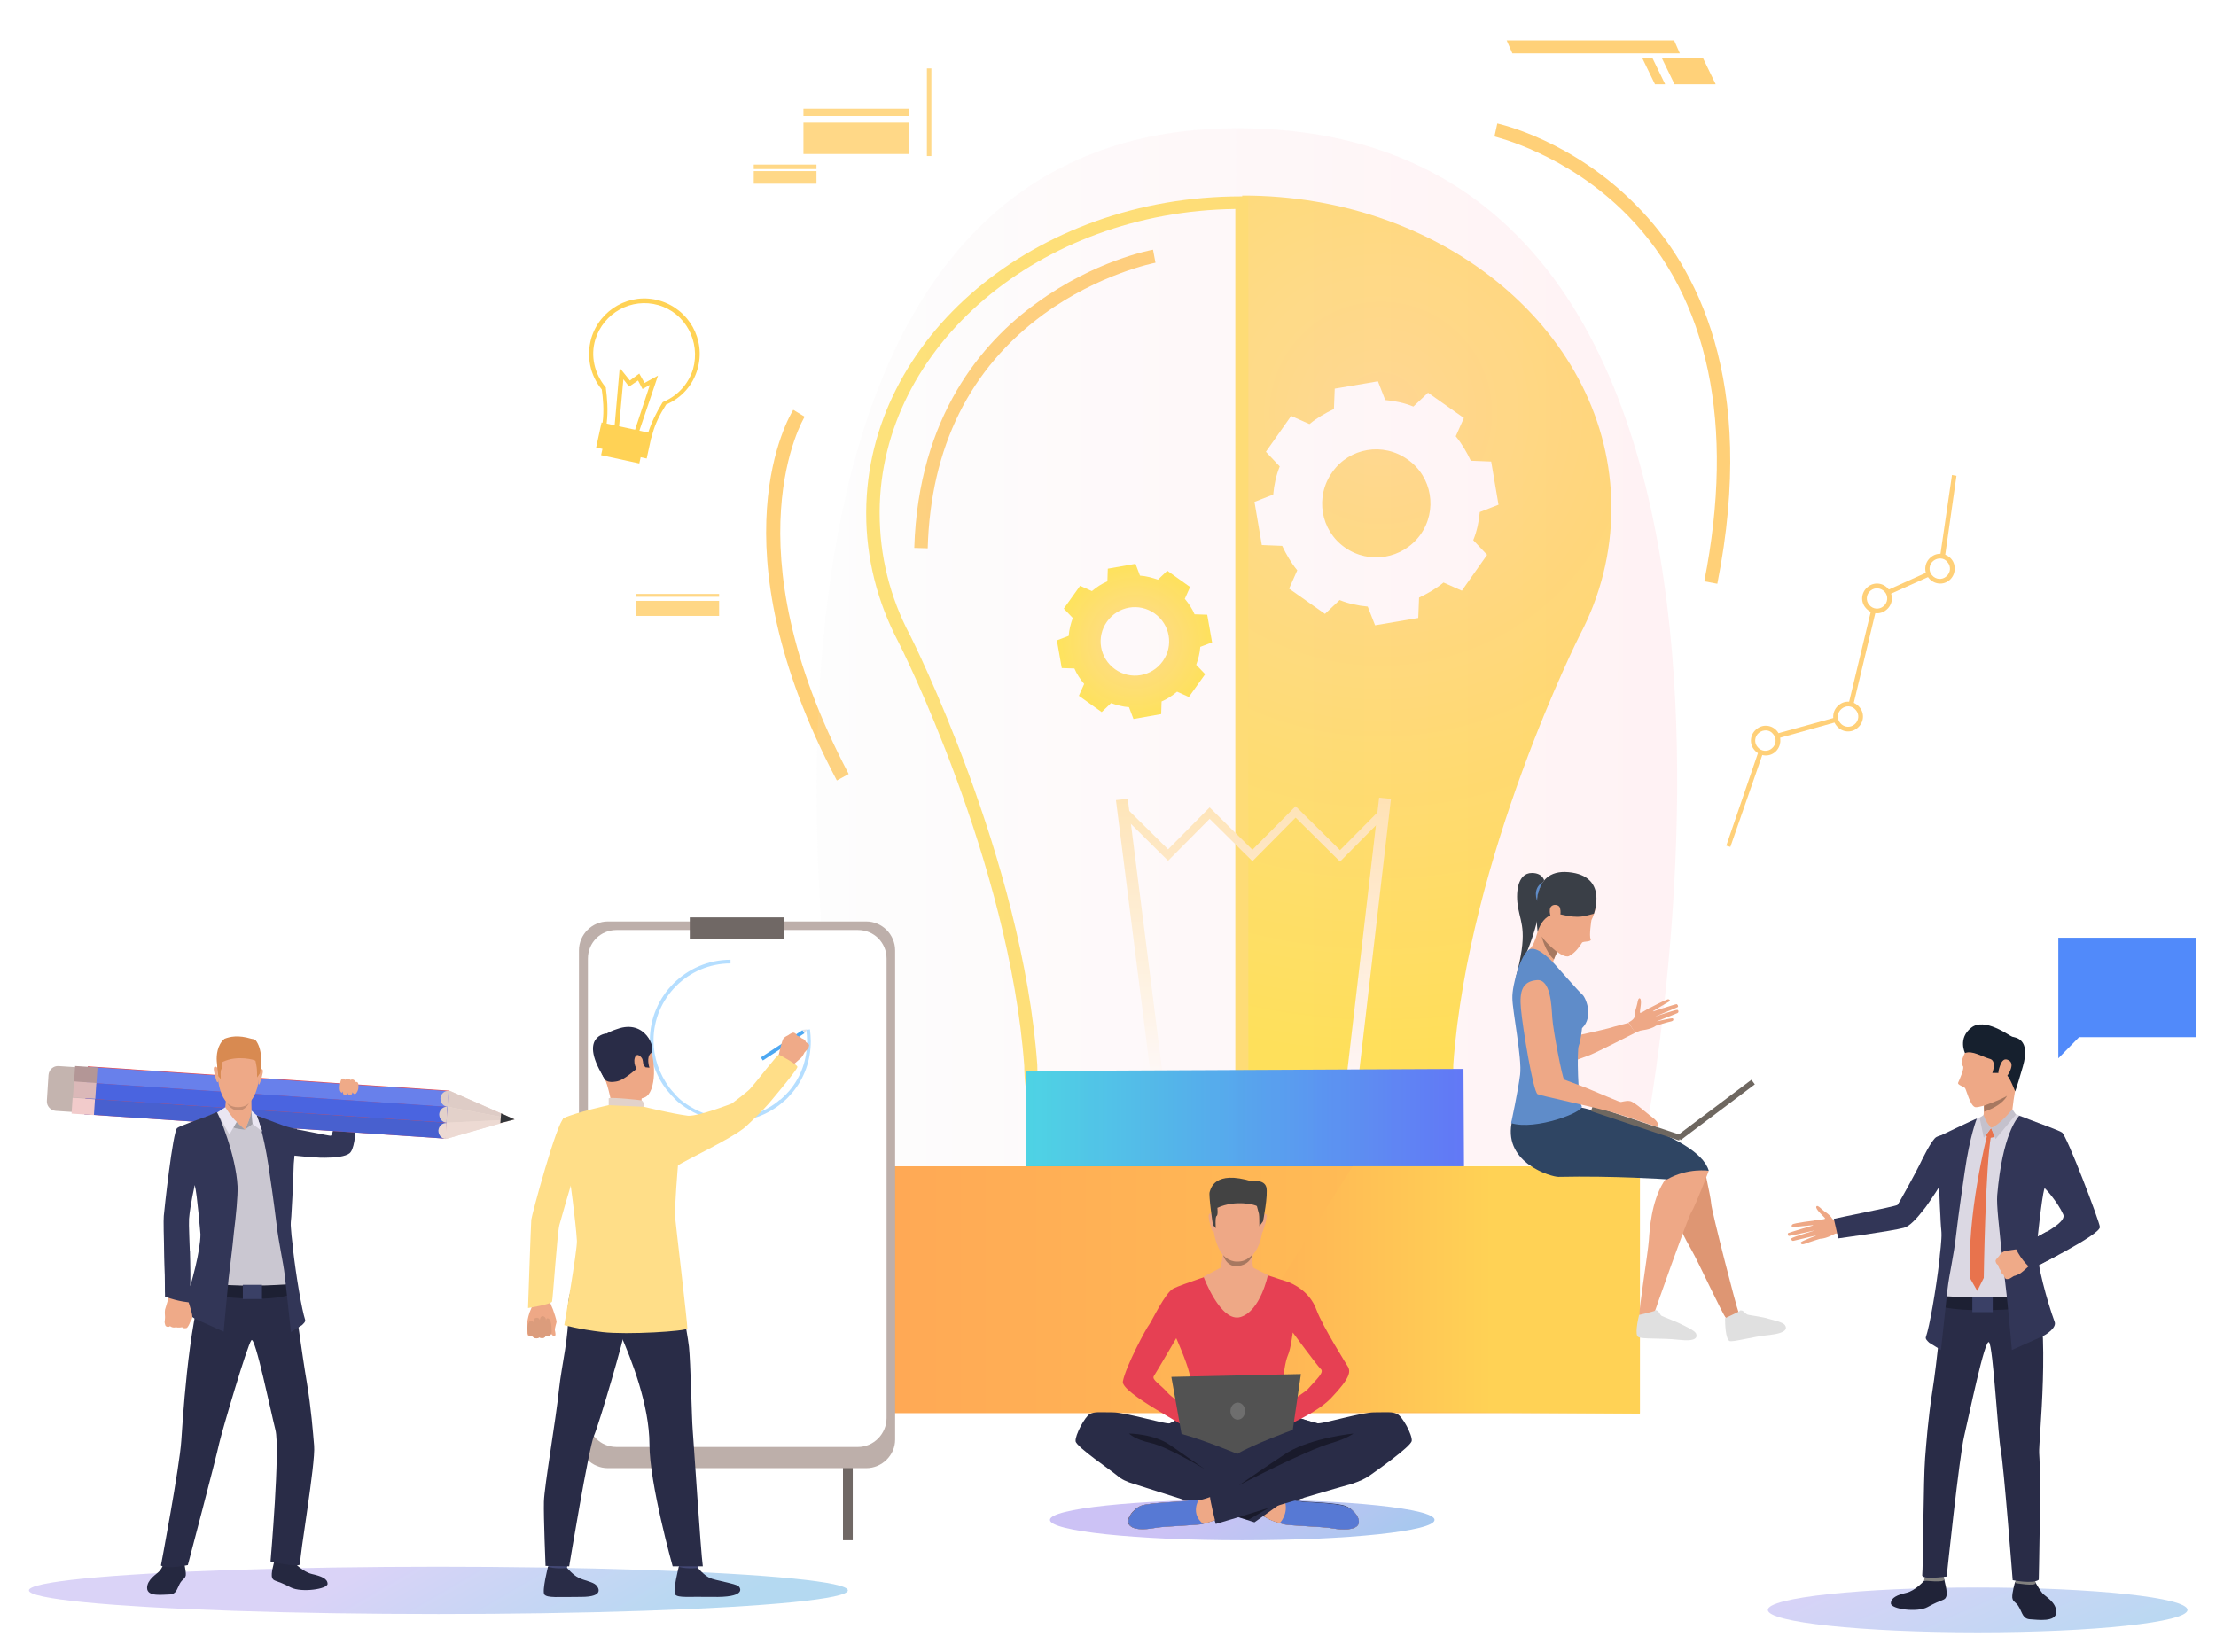<?xml version="1.0" encoding="utf-8"?>
<!-- Generator: Adobe Illustrator 19.0.0, SVG Export Plug-In . SVG Version: 6.00 Build 0)  -->
<svg version="1.1" id="Слой_1" xmlns="http://www.w3.org/2000/svg" xmlns:xlink="http://www.w3.org/1999/xlink" x="0px" y="0px"
	 viewBox="0 0 543.9 405.6" style="enable-background:new 0 0 543.9 405.6;" xml:space="preserve">
<style type="text/css">
	.st0{filter:url(#Adobe_OpacityMaskFilter);}
	.st1{filter:url(#Adobe_OpacityMaskFilter_1_);}
	.st2{mask:url(#SVGID_1_);fill:url(#SVGID_2_);}
	.st3{fill:url(#SVGID_3_);}
	.st4{filter:url(#Adobe_OpacityMaskFilter_2_);}
	.st5{filter:url(#Adobe_OpacityMaskFilter_3_);}
	.st6{mask:url(#SVGID_4_);fill:url(#SVGID_5_);}
	.st7{opacity:0.72;fill:url(#SVGID_6_);}
	.st8{fill:url(#SVGID_7_);}
	.st9{fill:#FFE272;}
	.st10{fill:#FFD179;}
	.st11{fill:#FFD887;}
	.st12{fill:#FFD989;}
	.st13{fill:#FFD785;}
	.st14{fill:#FFD078;}
	.st15{fill:#FFFFFF;}
	.st16{fill:url(#SVGID_8_);}
	.st17{filter:url(#Adobe_OpacityMaskFilter_4_);}
	.st18{filter:url(#Adobe_OpacityMaskFilter_5_);}
	.st19{mask:url(#SVGID_9_);fill:url(#SVGID_10_);}
	.st20{fill:url(#SVGID_11_);}
	.st21{filter:url(#Adobe_OpacityMaskFilter_6_);}
	.st22{filter:url(#Adobe_OpacityMaskFilter_7_);}
	.st23{mask:url(#SVGID_12_);fill:url(#SVGID_13_);}
	.st24{fill:url(#SVGID_14_);}
	.st25{filter:url(#Adobe_OpacityMaskFilter_8_);}
	.st26{filter:url(#Adobe_OpacityMaskFilter_9_);}
	.st27{mask:url(#SVGID_15_);fill:url(#SVGID_16_);}
	.st28{fill:url(#SVGID_17_);}
	.st29{fill:url(#SVGID_18_);}
	.st30{fill:#FFD255;}
	.st31{filter:url(#Adobe_OpacityMaskFilter_10_);}
	.st32{filter:url(#Adobe_OpacityMaskFilter_11_);}
	.st33{mask:url(#SVGID_19_);fill:url(#SVGID_20_);}
	.st34{opacity:0.72;fill:url(#SVGID_21_);}
	.st35{fill:#323657;}
	.st36{fill:#252840;}
	.st37{fill:#292C47;}
	.st38{fill:#C4B4AF;}
	.st39{fill:#EB4747;}
	.st40{fill:#6880EB;}
	.st41{fill:#4A64E0;}
	.st42{fill:#4860CF;}
	.st43{fill:#EDDAD3;}
	.st44{fill:#DECCC6;}
	.st45{fill:#E3D1CA;}
	.st46{fill:#B39696;}
	.st47{fill:#DBB8B8;}
	.st48{fill:#F2CBCB;}
	.st49{fill:#323438;}
	.st50{fill:#EFAA88;}
	.st51{fill:#CAC7D1;}
	.st52{fill:#1D2033;}
	.st53{fill:#EEA987;}
	.st54{fill:#D88A51;}
	.st55{fill:#C78D71;}
	.st56{fill:#A09EA6;}
	.st57{fill:#EAE6F2;}
	.st58{fill:#3A4066;}
	.st59{fill:#202338;}
	.st60{fill:#81807E;}
	.st61{fill:#DBD8E3;}
	.st62{fill:#E8734D;}
	.st63{fill:#C4C1CC;}
	.st64{fill:#EEA886;}
	.st65{fill:#16202E;}
	.st66{fill:#A77860;}
	.st67{opacity:8.000000e-002;fill:url(#SVGID_22_);}
	.st68{fill:url(#SVGID_23_);}
	.st69{fill:url(#SVGID_24_);}
	.st70{fill:#706865;}
	.st71{fill:#BDAFAA;}
	.st72{fill:#B5DEFF;}
	.st73{fill:#DB9C7C;}
	.st74{fill:#FFDE88;}
	.st75{fill:#4DA8F2;}
	.st76{fill:#424773;}
	.st77{fill:#E2D2CA;}
	.st78{fill:#DFE1E8;}
	.st79{fill:#3A3F47;}
	.st80{fill:#DE9673;}
	.st81{fill:#E0E0E0;}
	.st82{fill:#2F4563;}
	.st83{fill:#5F8CC9;}
	.st84{fill:#6E6760;}
	.st85{fill:#518AFA;}
	.st86{fill:#5779D4;}
	.st87{fill:#E55353;}
	.st88{fill:#E64053;}
	.st89{fill:#434343;}
	.st90{fill:#191A2B;}
	.st91{fill:#525252;}
	.st92{fill:#6E6E6E;}
</style>
<g>
	<g>
		<defs>
			<filter id="Adobe_OpacityMaskFilter" filterUnits="userSpaceOnUse" x="257.7" y="368.1" width="94.4" height="10">
				<feFlood  style="flood-color:white;flood-opacity:1" result="back"/>
				<feBlend  in="SourceGraphic" in2="back" mode="normal"/>
			</filter>
		</defs>
		<mask maskUnits="userSpaceOnUse" x="257.7" y="368.1" width="94.4" height="10" id="SVGID_1_">
			<g class="st0">
				<defs>
					<filter id="Adobe_OpacityMaskFilter_1_" filterUnits="userSpaceOnUse" x="257.7" y="368.1" width="94.4" height="10">
						<feFlood  style="flood-color:white;flood-opacity:1" result="back"/>
						<feBlend  in="SourceGraphic" in2="back" mode="normal"/>
					</filter>
				</defs>
				<mask maskUnits="userSpaceOnUse" x="257.7" y="368.1" width="94.4" height="10" id="SVGID_1_">
					<g class="st1">
					</g>
				</mask>
				<linearGradient id="SVGID_2_" gradientUnits="userSpaceOnUse" x1="328.044" y1="406.811" x2="287.571" y2="347.868">
					<stop  offset="0" style="stop-color:#000000"/>
					<stop  offset="0.694" style="stop-color:#FFFFFF"/>
				</linearGradient>
				<ellipse class="st2" cx="304.9" cy="373.1" rx="47.2" ry="5"/>
			</g>
		</mask>
		<linearGradient id="SVGID_3_" gradientUnits="userSpaceOnUse" x1="328.044" y1="406.811" x2="287.571" y2="347.868">
			<stop  offset="0" style="stop-color:#97CBEC"/>
			<stop  offset="0.694" style="stop-color:#CCC2F5"/>
		</linearGradient>
		<ellipse class="st3" cx="304.9" cy="373.1" rx="47.2" ry="5"/>
		<defs>
			<filter id="Adobe_OpacityMaskFilter_2_" filterUnits="userSpaceOnUse" x="433.8" y="389.8" width="103" height="10.9">
				<feFlood  style="flood-color:white;flood-opacity:1" result="back"/>
				<feBlend  in="SourceGraphic" in2="back" mode="normal"/>
			</filter>
		</defs>
		<mask maskUnits="userSpaceOnUse" x="433.8" y="389.8" width="103" height="10.9" id="SVGID_4_">
			<g class="st4">
				<defs>
					<filter id="Adobe_OpacityMaskFilter_3_" filterUnits="userSpaceOnUse" x="433.8" y="389.8" width="103" height="10.9">
						<feFlood  style="flood-color:white;flood-opacity:1" result="back"/>
						<feBlend  in="SourceGraphic" in2="back" mode="normal"/>
					</filter>
				</defs>
				<mask maskUnits="userSpaceOnUse" x="433.8" y="389.8" width="103" height="10.9" id="SVGID_4_">
					<g class="st5">
					</g>
				</mask>
				<linearGradient id="SVGID_5_" gradientUnits="userSpaceOnUse" x1="497.08" y1="422.045" x2="466.115" y2="351.151">
					<stop  offset="0" style="stop-color:#000000"/>
					<stop  offset="0.694" style="stop-color:#FFFFFF"/>
				</linearGradient>
				<ellipse class="st6" cx="485.4" cy="395.2" rx="51.5" ry="5.5"/>
			</g>
		</mask>
		<linearGradient id="SVGID_6_" gradientUnits="userSpaceOnUse" x1="497.08" y1="422.045" x2="466.115" y2="351.151">
			<stop  offset="0" style="stop-color:#97CBEC"/>
			<stop  offset="0.694" style="stop-color:#CCC2F5"/>
		</linearGradient>
		<ellipse class="st7" cx="485.4" cy="395.2" rx="51.5" ry="5.5"/>
		<radialGradient id="SVGID_7_" cx="338.921" cy="101.359" r="158.521" gradientUnits="userSpaceOnUse">
			<stop  offset="7.772020e-003" style="stop-color:#FFDD91"/>
			<stop  offset="0.995" style="stop-color:#FFE655"/>
		</radialGradient>
		<path class="st8" d="M395.5,124.4v0.3c0,11-2.7,21.6-7.7,31.1c0,0-27.4,54.2-31.1,105.5c0.1,24-22.7,43.5-50.9,43.6h-0.9V48
			C354.8,47.9,395.3,82.1,395.5,124.4z"/>
		<g>
			<path class="st9" d="M306.5,306.6H304c-29.1-0.1-52.6-20.3-52.6-44.9c-3.6-50-30.6-103.6-30.9-104.1c-5.2-9.9-7.9-20.6-7.9-31.6
				v-0.3c0.2-42.8,41.5-77.5,92-77.5c0.1,0,0.1,0,0.2,0l1.6,0V306.6z M215.9,125.6v0.3c0,10.5,2.5,20.7,7.5,30.1
				c0.3,0.6,27.6,54.8,31.2,105.5l0,0.1v0.1c-0.1,22.7,21.6,41.3,48.6,41.7V51.3C255.2,51.9,216.1,85,215.9,125.6z"/>
		</g>
		<polygon class="st10" points="411,20.7 421.1,20.7 418,14.3 407.9,14.3 		"/>
		<polygon class="st10" points="406.2,20.7 408.7,20.7 405.6,14.3 403.1,14.3 		"/>
		<polygon class="st10" points="371.2,13.1 412.3,13.1 410.9,9.9 369.8,9.9 		"/>
		<rect x="197.2" y="26.7" class="st11" width="26" height="1.8"/>
		<rect x="197.2" y="30.1" class="st11" width="26" height="7.7"/>
		<rect x="185" y="40.4" class="st11" width="15.4" height="1.1"/>
		<rect x="185" y="42" class="st11" width="15.4" height="3.1"/>
		<rect x="227.5" y="16.8" class="st12" width="1.1" height="21.5"/>
		<rect x="156" y="147.5" class="st13" width="20.5" height="3.7"/>
		<rect x="156" y="145.8" class="st13" width="20.5" height="0.7"/>
		<g>
			<path class="st14" d="M421.5,143.3l-3.2-0.6c7.6-38.4,1.1-69.5-18.8-89.8c-15-15.3-32.5-19.3-32.7-19.4l0.7-3.2
				c0.8,0.2,18.6,4.2,34.3,20.3C416.3,65.3,431.4,93.4,421.5,143.3z"/>
		</g>
		<g>
			<path class="st14" d="M205.4,191.6c-30.7-58.1-11.5-89.7-10.7-91l2.8,1.7c-0.2,0.3-18.9,31.4,10.8,87.7L205.4,191.6z"/>
		</g>
		<path class="st15" d="M361.6,132.6c0.9-2.2,1.4-4.6,1.6-6.9l4.6-1.8l-0.9-5.3l-0.9-5.3l-5-0.2c-1-2.1-2.2-4.2-3.7-6l2-4.5
			l-4.4-3.1l-4.4-3.1l-3.6,3.4c-2.2-0.9-4.6-1.4-6.9-1.6l-1.8-4.6l-5.3,0.9l-5.3,0.9l-0.2,5c-2.1,1-4.2,2.2-6,3.7l-4.5-2l-3.1,4.4
			l-3.1,4.4l3.4,3.6c-0.9,2.2-1.4,4.6-1.6,6.9l-4.6,1.8l0.9,5.3l0.9,5.3l5,0.2c1,2.1,2.2,4.2,3.7,6l-2,4.5l4.4,3.1l4.4,3.1l3.6-3.4
			c2.2,0.9,4.6,1.4,6.9,1.6l1.8,4.6l5.3-0.9l5.3-0.9l0.2-5c2.1-1,4.2-2.2,6-3.7l4.5,2l3.1-4.4l3.1-4.4L361.6,132.6z M330.1,134.4
			c-6-4.2-7.4-12.5-3.1-18.5c4.2-6,12.5-7.4,18.5-3.1c6,4.2,7.4,12.5,3.1,18.5C344.3,137.2,336.1,138.6,330.1,134.4z"/>
		<radialGradient id="SVGID_8_" cx="278.588" cy="157.494" r="18.981" gradientUnits="userSpaceOnUse">
			<stop  offset="7.772020e-003" style="stop-color:#FFDD91"/>
			<stop  offset="0.995" style="stop-color:#FFE655"/>
		</radialGradient>
		<path class="st16" d="M293.6,163.2c0.5-1.4,0.9-2.9,1-4.4l2.9-1.1l-0.6-3.4l-0.6-3.4l-3.1-0.1c-0.6-1.4-1.4-2.6-2.4-3.8l1.3-2.9
			l-2.8-2l-2.8-2l-2.3,2.2c-1.4-0.5-2.9-0.9-4.4-1l-1.1-2.9l-3.4,0.6l-3.4,0.6l-0.1,3.1c-1.4,0.6-2.6,1.4-3.8,2.4l-2.9-1.3l-2,2.8
			l-2,2.8l2.2,2.3c-0.5,1.4-0.9,2.9-1,4.4l-2.9,1.1l0.6,3.4l0.6,3.4l3.1,0.1c0.6,1.4,1.4,2.6,2.4,3.8l-1.3,2.9l2.8,2l2.8,2l2.3-2.2
			c1.4,0.5,2.9,0.9,4.4,1l1.1,2.9l3.4-0.6l3.4-0.6l0.1-3.1c1.4-0.6,2.6-1.4,3.8-2.4l2.9,1.3l2-2.8l2-2.8L293.6,163.2z M273.7,164.3
			c-3.8-2.7-4.7-7.9-2-11.7c2.7-3.8,7.9-4.7,11.7-2c3.8,2.7,4.7,7.9,2,11.7C282.7,166.1,277.5,167,273.7,164.3z"/>
		<defs>
			<filter id="Adobe_OpacityMaskFilter_4_" filterUnits="userSpaceOnUse" x="273.9" y="196.1" width="15.5" height="99.9">
				<feFlood  style="flood-color:white;flood-opacity:1" result="back"/>
				<feBlend  in="SourceGraphic" in2="back" mode="normal"/>
			</filter>
		</defs>
		<mask maskUnits="userSpaceOnUse" x="273.9" y="196.1" width="15.5" height="99.9" id="SVGID_9_">
			<g class="st17">
				<defs>
					<filter id="Adobe_OpacityMaskFilter_5_" filterUnits="userSpaceOnUse" x="273.9" y="196.1" width="15.5" height="99.9">
						<feFlood  style="flood-color:white;flood-opacity:1" result="back"/>
						<feBlend  in="SourceGraphic" in2="back" mode="normal"/>
					</filter>
				</defs>
				<mask maskUnits="userSpaceOnUse" x="273.9" y="196.1" width="15.5" height="99.9" id="SVGID_9_">
					<g class="st18">
					</g>
				</mask>
				<linearGradient id="SVGID_10_" gradientUnits="userSpaceOnUse" x1="281.632" y1="156.229" x2="281.632" y2="266.463">
					<stop  offset="7.772020e-003" style="stop-color:#000000"/>
					<stop  offset="1" style="stop-color:#FFFFFF"/>
				</linearGradient>
				<polygon class="st19" points="289.4,295.6 286.5,296 273.9,196.4 276.8,196.1 				"/>
			</g>
		</mask>
		<linearGradient id="SVGID_11_" gradientUnits="userSpaceOnUse" x1="281.632" y1="156.229" x2="281.632" y2="266.463">
			<stop  offset="7.772020e-003" style="stop-color:#FFDD91"/>
			<stop  offset="1" style="stop-color:#FFFFFF"/>
		</linearGradient>
		<polygon class="st20" points="289.4,295.6 286.5,296 273.9,196.4 276.8,196.1 		"/>
		<defs>
			<filter id="Adobe_OpacityMaskFilter_6_" filterUnits="userSpaceOnUse" x="326.9" y="195.8" width="14.5" height="100">
				<feFlood  style="flood-color:white;flood-opacity:1" result="back"/>
				<feBlend  in="SourceGraphic" in2="back" mode="normal"/>
			</filter>
		</defs>
		<mask maskUnits="userSpaceOnUse" x="326.9" y="195.8" width="14.5" height="100" id="SVGID_12_">
			<g class="st21">
				<defs>
					<filter id="Adobe_OpacityMaskFilter_7_" filterUnits="userSpaceOnUse" x="326.9" y="195.8" width="14.5" height="100">
						<feFlood  style="flood-color:white;flood-opacity:1" result="back"/>
						<feBlend  in="SourceGraphic" in2="back" mode="normal"/>
					</filter>
				</defs>
				<mask maskUnits="userSpaceOnUse" x="326.9" y="195.8" width="14.5" height="100" id="SVGID_12_">
					<g class="st22">
					</g>
				</mask>
				<linearGradient id="SVGID_13_" gradientUnits="userSpaceOnUse" x1="334.129" y1="156.228" x2="334.129" y2="266.463">
					<stop  offset="7.772020e-003" style="stop-color:#000000"/>
					<stop  offset="1" style="stop-color:#FFFFFF"/>
				</linearGradient>
				<polygon class="st23" points="326.9,295.4 329.8,295.7 341.4,196.1 338.5,195.8 				"/>
			</g>
		</mask>
		<linearGradient id="SVGID_14_" gradientUnits="userSpaceOnUse" x1="334.129" y1="156.228" x2="334.129" y2="266.463">
			<stop  offset="7.772020e-003" style="stop-color:#FFDD91"/>
			<stop  offset="1" style="stop-color:#FFFFFF"/>
		</linearGradient>
		<polygon class="st24" points="326.9,295.4 329.8,295.7 341.4,196.1 338.5,195.8 		"/>
		<g>
			<defs>
				<filter id="Adobe_OpacityMaskFilter_8_" filterUnits="userSpaceOnUse" x="275.3" y="197.9" width="65" height="13.6">
					<feFlood  style="flood-color:white;flood-opacity:1" result="back"/>
					<feBlend  in="SourceGraphic" in2="back" mode="normal"/>
				</filter>
			</defs>
			<mask maskUnits="userSpaceOnUse" x="275.3" y="197.9" width="65" height="13.6" id="SVGID_15_">
				<g class="st25">
					<defs>
						<filter id="Adobe_OpacityMaskFilter_9_" filterUnits="userSpaceOnUse" x="275.3" y="197.9" width="65" height="13.6">
							<feFlood  style="flood-color:white;flood-opacity:1" result="back"/>
							<feBlend  in="SourceGraphic" in2="back" mode="normal"/>
						</filter>
					</defs>
					<mask maskUnits="userSpaceOnUse" x="275.3" y="197.9" width="65" height="13.6" id="SVGID_15_">
						<g class="st26">
						</g>
					</mask>
					<linearGradient id="SVGID_16_" gradientUnits="userSpaceOnUse" x1="307.783" y1="156.229" x2="307.783" y2="266.462">
						<stop  offset="7.772020e-003" style="stop-color:#000000"/>
						<stop  offset="1" style="stop-color:#FFFFFF"/>
					</linearGradient>
					<polygon class="st27" points="328.9,211.5 318,200.7 307.4,211.4 296.9,201 286.7,211.3 275.3,200 276.7,198.6 286.7,208.5 
						296.9,198.2 307.4,208.6 318,197.9 328.9,208.7 338.9,198.6 340.3,200 					"/>
				</g>
			</mask>
			<linearGradient id="SVGID_17_" gradientUnits="userSpaceOnUse" x1="307.783" y1="156.229" x2="307.783" y2="266.462">
				<stop  offset="7.772020e-003" style="stop-color:#FFDD91"/>
				<stop  offset="1" style="stop-color:#FFFFFF"/>
			</linearGradient>
			<polygon class="st28" points="328.9,211.5 318,200.7 307.4,211.4 296.9,201 286.7,211.3 275.3,200 276.7,198.6 286.7,208.5 
				296.9,198.2 307.4,208.6 318,197.9 328.9,208.7 338.9,198.6 340.3,200 			"/>
		</g>
		<linearGradient id="SVGID_18_" gradientUnits="userSpaceOnUse" x1="251.781" y1="290.327" x2="359.405" y2="290.327">
			<stop  offset="0" style="stop-color:#40D5E6"/>
			<stop  offset="1" style="stop-color:#5577FF"/>
		</linearGradient>
		<path class="st29" d="M342,317.9l-72.4,0.4c-9.7,0-17.5-7.8-17.6-17.4l-0.2-38l107.4-0.5l0.2,38C359.5,310,351.7,317.9,342,317.9z
			"/>
		<g>
			<path class="st14" d="M227.7,134.6l-3.3-0.1c1-32.4,16.8-50.6,30-60.1c14.2-10.4,28-13,28.6-13.1l0.6,3.2
				c-0.1,0-13.8,2.7-27.4,12.6C238,90.4,228.4,109.8,227.7,134.6z"/>
		</g>
		<g>
			<g>
				<path class="st30" d="M152.4,110.2c-1.4-0.4-2.7-1.2-3.5-2.3c-1-1.3-1.3-2.7-1-4.2c0.4-2.9,0.1-6-0.2-8.1
					c-2.9-3.5-3.8-8.1-2.6-12.5c2.1-7.2,9.6-11.4,16.8-9.3c7.2,2.1,11.4,9.6,9.3,16.8c-1.1,3.9-3.9,7.1-7.7,8.7
					c-1.6,2.5-2.7,4.8-3.3,7c-0.6,2.9-3.9,4.7-7.3,4C152.7,110.3,152.5,110.2,152.4,110.2z M161.6,74.9c-6.6-1.9-13.5,1.9-15.5,8.5
					c-1.2,4-0.2,8.3,2.5,11.6l0.1,0.1l0,0.2c0.3,2.2,0.6,5.5,0.2,8.6l0,0c-0.2,1.1,0,2.3,0.8,3.3c0.8,1,2,1.8,3.4,2.1
					c2.8,0.6,5.5-0.8,6-3.1l0,0l0,0c0.7-2.3,1.9-4.8,3.5-7.4l0.1-0.1l0.2-0.1c3.5-1.5,6.1-4.4,7.2-8C172,83.8,168.2,76.8,161.6,74.9
					z"/>
			</g>
			<g>
				<polygon class="st30" points="150.8,105.1 152.1,90.3 154.6,93.4 156.9,91.7 158.2,94 161.5,92.2 156.7,106.4 155.7,106 
					159.5,94.5 157.7,95.5 156.6,93.4 154.4,94.9 153,93.1 151.9,105.2 				"/>
			</g>
			<g>
				
					<rect x="147.9" y="108.9" transform="matrix(0.977 0.212 -0.212 0.977 26.948 -29.83)" class="st30" width="9.6" height="3.9"/>
			</g>
			<g>
				
					<rect x="146.9" y="105" transform="matrix(0.977 0.212 -0.212 0.977 26.389 -30.019)" class="st30" width="12.7" height="6.3"/>
			</g>
		</g>
		<g>
			<g>
				<g>
					<g>
						<polygon class="st14" points="424.7,207.9 423.7,207.6 432.8,181 453.1,175.4 460.1,146.3 475.8,139.2 479.1,116.6 
							480.2,116.8 476.9,140 461.1,147.1 454.1,176.3 433.7,182 						"/>
					</g>
				</g>
			</g>
			<g>
				<g>
					<circle class="st15" cx="453.6" cy="175.9" r="3.1"/>
				</g>
			</g>
			<g>
				<g>
					<path class="st14" d="M455.9,178.7c-1.5,1.3-3.8,1.1-5.1-0.5c-1.3-1.5-1.1-3.8,0.5-5.1c1.5-1.3,3.8-1.1,5.1,0.5
						C457.7,175.1,457.5,177.4,455.9,178.7z M452,174c-1.1,0.9-1.2,2.5-0.3,3.5c0.9,1.1,2.5,1.2,3.5,0.3c1.1-0.9,1.2-2.5,0.3-3.5
						C454.6,173.2,453.1,173.1,452,174z"/>
				</g>
			</g>
			<g>
				<g>
					<circle class="st15" cx="460.7" cy="146.9" r="3.1"/>
				</g>
			</g>
			<g>
				<g>
					<path class="st14" d="M463,149.7c-1.5,1.3-3.8,1.1-5.1-0.5c-1.3-1.5-1.1-3.8,0.5-5.1c1.5-1.3,3.8-1.1,5.1,0.5
						C464.8,146.1,464.6,148.4,463,149.7z M459.1,145c-1.1,0.9-1.2,2.5-0.3,3.5c0.9,1.1,2.5,1.2,3.5,0.3c1.1-0.9,1.2-2.5,0.3-3.5
						C461.7,144.3,460.2,144.1,459.1,145z"/>
				</g>
			</g>
			<g>
				<g>
					<circle class="st15" cx="476.1" cy="139.6" r="3.1"/>
				</g>
			</g>
			<g>
				<g>
					<path class="st14" d="M478.5,142.4c-1.5,1.3-3.8,1.1-5.1-0.5c-1.3-1.5-1.1-3.8,0.5-5.1c1.5-1.3,3.8-1.1,5.1,0.5
						C480.2,138.8,480,141.1,478.5,142.4z M474.5,137.7c-1.1,0.9-1.2,2.5-0.3,3.5c0.9,1.1,2.5,1.2,3.5,0.3c1.1-0.9,1.2-2.5,0.3-3.5
						C477.2,136.9,475.6,136.8,474.5,137.7z"/>
				</g>
			</g>
			<g>
				<g>
					<circle class="st15" cx="433.3" cy="181.8" r="3.1"/>
				</g>
			</g>
			<g>
				<g>
					<path class="st14" d="M435.7,184.6c-1.5,1.3-3.8,1.1-5.1-0.5c-1.3-1.5-1.1-3.8,0.5-5.1c1.5-1.3,3.8-1.1,5.1,0.5
						C437.4,181,437.2,183.3,435.7,184.6z M431.7,179.9c-1.1,0.9-1.2,2.5-0.3,3.5c0.9,1.1,2.5,1.2,3.5,0.3c1.1-0.9,1.2-2.5,0.3-3.5
						C434.4,179.1,432.8,179,431.7,179.9z"/>
				</g>
			</g>
		</g>
		<defs>
			<filter id="Adobe_OpacityMaskFilter_10_" filterUnits="userSpaceOnUse" x="7.1" y="384.6" width="201" height="11.6">
				<feFlood  style="flood-color:white;flood-opacity:1" result="back"/>
				<feBlend  in="SourceGraphic" in2="back" mode="normal"/>
			</filter>
		</defs>
		<mask maskUnits="userSpaceOnUse" x="7.1" y="384.6" width="201" height="11.6" id="SVGID_19_">
			<g class="st31">
				<defs>
					<filter id="Adobe_OpacityMaskFilter_11_" filterUnits="userSpaceOnUse" x="7.1" y="384.6" width="201" height="11.6">
						<feFlood  style="flood-color:white;flood-opacity:1" result="back"/>
						<feBlend  in="SourceGraphic" in2="back" mode="normal"/>
					</filter>
				</defs>
				<mask maskUnits="userSpaceOnUse" x="7.1" y="384.6" width="201" height="11.6" id="SVGID_19_">
					<g class="st32">
					</g>
				</mask>
				<linearGradient id="SVGID_20_" gradientUnits="userSpaceOnUse" x1="127.375" y1="424.367" x2="88.804" y2="358.089">
					<stop  offset="0" style="stop-color:#000000"/>
					<stop  offset="0.694" style="stop-color:#FFFFFF"/>
				</linearGradient>
				<ellipse class="st33" cx="107.6" cy="390.4" rx="100.5" ry="5.8"/>
			</g>
		</mask>
		<linearGradient id="SVGID_21_" gradientUnits="userSpaceOnUse" x1="127.375" y1="424.367" x2="88.804" y2="358.089">
			<stop  offset="0" style="stop-color:#97CBEC"/>
			<stop  offset="0.694" style="stop-color:#CCC2F5"/>
		</linearGradient>
		<ellipse class="st34" cx="107.6" cy="390.4" rx="100.5" ry="5.8"/>
		<g>
			<g>
				<path class="st35" d="M87.3,269.3c0,0,0.7,12-1.5,13.8c-1,0.8-3.4,1.1-6,1.1c-0.9,0-1.7,0-2.6-0.1c0,0,0,0,0,0
					c-3.4-0.2-6.5-0.6-6.5-0.6s-8.8,0.4-8.4-5c0,0,1-1.7,2.3-2c1.2-0.3,6.8,0.6,7.7,0.7c1.1,0,8.6,1.7,8.9,1.6
					c0.3-0.1,1.2-3.1,1.2-5.1c0.1-2.9,0.1-5.5,0.1-5.5L87.3,269.3z"/>
			</g>
			<path class="st36" d="M40.5,383.2c0,0-0.7,1.8-1.4,2.5c-0.6,0.7-3,2-3,4.1c0,2.3,4,1.6,5.6,1.6c1.6-0.1,1.7-1.3,2.4-2.6
				c0.7-1.3,1.3-1.1,1.5-2.1c0.1-1-0.5-3.4-0.5-3.4L40.5,383.2z"/>
			<g>
				<path class="st36" d="M72.2,383.6c0,0,2.2,2.3,4.4,2.8c2.2,0.5,3.8,1.1,3.8,2.4c0,1.3-6.4,2.2-9,0.9c-3.8-2-4.2-1.4-4.6-2.4
					c-0.4-1,0.5-3.7,0.5-4C67.3,382.9,72.2,383.6,72.2,383.6z"/>
			</g>
			<g>
				<path class="st37" d="M72,316.8c0,0,2.3,16.8,3.3,22.5c1.1,6.6,1.5,12.1,1.8,15.6c0.4,4.3-3.7,27.6-3.4,28.9
					c0.3,1.3-7.3-0.5-7.3-0.5s2.4-27.7,1.2-32.3c-1.1-4.3-5-23.2-5.9-22c-1,1.2-7.1,21.9-7.9,25.3c-0.7,3.4-7.7,29.9-7.7,29.9
					s-5.2,1.1-6.6,0.1c0,0,4.6-24.3,5-30.7c0.2-2.4,1.6-28.8,5.7-39.5C52.3,308.2,72,316.8,72,316.8z"/>
			</g>
			<g>
				<path class="st38" d="M11.5,270.2l0.4-6.3c0.1-1.3,1.2-2.3,2.5-2.2l13.6,0.9c1.3,0.1,2.3,1.2,2.2,2.5l-0.4,6.3
					c-0.1,1.3-1.2,2.3-2.5,2.2l-13.6-0.9C12.4,272.6,11.4,271.5,11.5,270.2z"/>
				
					<rect x="59.5" y="226.2" transform="matrix(-6.714700e-002 0.998 -0.998 -6.714700e-002 339.91 223.532)" class="st39" width="11.8" height="88.8"/>
				
					<rect x="21.3" y="264.8" transform="matrix(0.998 6.707694e-002 -6.707694e-002 0.998 18.04 -3.808)" class="st40" width="88.8" height="3.9"/>
				
					<rect x="63.5" y="226.2" transform="matrix(-6.696459e-002 0.998 -0.998 -6.696459e-002 339.901 223.482)" class="st41" width="3.9" height="88.8"/>
				
					<rect x="63.2" y="230.2" transform="matrix(-6.717512e-002 0.998 -0.998 -6.717512e-002 343.557 228.006)" class="st42" width="3.9" height="88.8"/>
				<polygon class="st43" points="109.4,279.6 110.2,267.7 123,273.3 126.3,274.8 122.8,275.7 				"/>
				<path class="st44" d="M109.9,271.7c-1.1-0.1-1.8-1-1.8-2.1c0.1-1.1,1-1.9,2-1.8L109.9,271.7z"/>
				<path class="st45" d="M109.6,275.6c-1.1-0.1-1.8-1-1.8-2.1c0.1-1.1,1-1.9,2-1.8L109.6,275.6z"/>
				<path class="st43" d="M109.4,279.6c-1.1-0.1-1.8-1-1.8-2.1c0.1-1.1,1-1.9,2-1.8L109.4,279.6z"/>
				
					<rect x="18.3" y="261.8" transform="matrix(0.998 6.688733e-002 -6.688733e-002 0.998 17.687 -0.819)" class="st46" width="5.5" height="3.9"/>
				
					<rect x="18.8" y="264.9" transform="matrix(-6.694766e-002 0.998 -0.998 -6.694766e-002 289.274 264.818)" class="st47" width="3.9" height="5.5"/>
				
					<rect x="18.6" y="268.9" transform="matrix(-6.694809e-002 0.998 -0.998 -6.694809e-002 292.919 269.283)" class="st48" width="3.9" height="5.5"/>
				<polygon class="st44" points="109.9,271.7 126.3,274.8 110.2,267.7 				"/>
				<polygon class="st45" points="109.6,275.6 126.3,274.8 109.9,271.7 				"/>
				<polygon class="st43" points="109.6,275.6 126.3,274.8 109.4,279.6 				"/>
				<polygon class="st49" points="122.8,275.7 123,273.3 126.3,274.8 				"/>
			</g>
			<g>
				<g>
					<path class="st50" d="M83.6,265.4c0,0-0.5,2,0,2.6c0.4,0.6,0.6-0.2,0.6-0.2s-0.2,0.7,0.3,1c0.6,0.2,0.8-0.6,0.8-0.6
						s0,0.6,0.6,0.6c0.6,0,0.6-0.7,0.6-0.7s0.4,0.8,0.9,0.3c0.9-1,0.5-2.5,0.5-2.5s-0.1-0.4-0.7-0.3c0,0-0.2-0.9-1.2-0.5
						c0,0-0.8-0.7-1.3,0C84.8,265,83.9,264.2,83.6,265.4z"/>
				</g>
			</g>
			<g>
				<path class="st51" d="M41.5,316.5c0,0,2.9,0.9,4.1,0.7c1.2-0.2,0.6-15,0.6-18.1c0-2.5,1.4-9.1,1.4-9.1s0,0,0,0c0,0,0,0,0,0
					c0,0,0,0,0,0c0.1,0.5,2,7.3,2,10.6c0.1,3.4-0.4,16.4-0.4,16.4l5.1,0.5l14.6,0.4l3-0.4c0,0-0.4-5.6-0.5-8.2
					c-0.1-1.7-0.4-4.7-0.3-7.6c0,0-0.1-3.1,0.3-4.4c0-5.9,0.4-11.7,0.4-11.7c0.2-2.7,0.3-5.2,0.4-7.5c-0.6-0.3-1.4-0.7-2-1
					c-1.9-0.9-4.6-2.1-6.3-2.9c-1-0.5-2-0.8-2-0.8s-6.8-0.7-7.4-0.6c-0.2,0-1,0.3-2.2,0.7c-2.4,0.9-7.1,2.8-7.8,3.3
					c-1.1,0.8-3.4,19.4-3.5,20.7C40.8,299.8,41.5,316.5,41.5,316.5z"/>
			</g>
			<path class="st52" d="M71.5,315.2c0,0-10,0.9-18.8,0v2.9c0,0,13.2,1.9,19.2-0.5L71.5,315.2z"/>
			<g>
				<path class="st35" d="M63,273.8c0,0,1.6,3.8,2.9,12.4c0.5,3.3,1.3,8.8,2,14.5v0c0.5,4.4,1.6,9,2,12.4c0.4,3.5,1.5,13.9,1.5,13.9
					l2.7-1.7c0.4-0.4,0.9-0.8,0.8-1.3c-0.8-2.4-2.2-10.5-3-17.5c0,0,0,0,0,0c0-0.3-0.1-0.7-0.1-1c0,0,0,0,0-0.1
					c-0.2-1.4-0.3-2.7-0.4-4c-0.1-0.9,0-1.9,0.1-2.8c0.4-6.3,0.6-12.9,0.6-12.9c0.2-2.7,0.7-6.2,0.8-8.6c-1-0.1-1.7-0.3-2.4-0.5
					C70.3,276.6,64.9,274.6,63,273.8z"/>
			</g>
			<g>
				<path class="st53" d="M59.4,255.7c0,0,5.1,0.9,4.2,8.8c-0.9,8-5.3,7.3-5.6,7.2c-0.3,0-4.5,0.1-4.7-9.6
					C53.3,262.1,53.2,254.9,59.4,255.7z"/>
			</g>
			<g>
				<path class="st53" d="M61.7,269.5c0,0,0,3.3,0.1,4c0.1,0.8-4.1,3-6.8,0.4c0,0,0.6-3.6,0.4-4.8C55.2,267.7,61.7,269.5,61.7,269.5
					z"/>
			</g>
			<g>
				<path class="st53" d="M63.7,262.7c0,0,0.6-0.6,0.8,0c0.2,0.6-0.7,3.2-0.8,3.4c0,0-0.1,0.2-0.2,0.1
					C63.2,266.1,63.7,262.7,63.7,262.7z"/>
			</g>
			<g>
				<path class="st53" d="M53.3,262.1c0,0-0.5-0.6-0.8,0c-0.2,0.6,0.6,3.3,0.7,3.4c0,0,0.2,0.3,0.3,0.1
					C53.7,265.5,53.3,262.1,53.3,262.1z"/>
			</g>
			<g>
				<path class="st54" d="M64.1,261.6c-0.2,1.1-0.3,1.9-0.3,1.9l-0.7,1c0,0,0-2.1-0.1-2.5c0-0.1-0.1-0.4-0.1-0.6
					c-0.1-0.4-0.2-0.9-0.2-1c-0.1-0.2-4.4-1.5-8.1,0.3c0,0,0,0.3,0,0.7c0,0.4,0,0.9-0.2,1c-0.4,0.1-0.2,2.5-0.2,2.5l-0.6-0.7
					c0,0-0.2-1.2-0.3-2.7c0,0,0,0,0,0c0-0.3-0.1-0.7-0.1-1c-0.1-1.4,0.1-4,1.9-5.5c1.3-0.5,3.3-1,6.6,0c0,0,0.8,0.1,1,0.3
					C64.5,257.5,64.1,261.6,64.1,261.6z"/>
			</g>
			<path class="st55" d="M55.7,270.7c0,0,0.8,1.1,2.7,1.1c1.9,0,2.7-1,2.7-1s-0.9,1.9-2.7,1.8C56.6,272.6,55.7,270.7,55.7,270.7z"/>
			<path class="st56" d="M62,275.9l-1.9,1.4c0,0,1.6-3.4,1.6-4.7L62,275.9z"/>
			<polygon class="st57" points="61.7,272.6 63,273.8 64.4,277.8 62,275.9 			"/>
			<path class="st53" d="M61.5,273.8c0,0-0.5,1.8-1.4,3.5c0,0-2-1.7-2.6-2.4C56.9,274.3,61.5,273.8,61.5,273.8z"/>
			<path class="st56" d="M58,275.4l2.1,1.9c0,0-2.5-0.2-2.9-0.6L58,275.4z"/>
			<path class="st57" d="M55.3,271.8c0,0,1.7,2.7,2.8,3.6l-1.8,3.1l-3-5.4L55.3,271.8z"/>
			<g>
				<path class="st35" d="M46.4,299.2c-0.2,2.9,1,18.6-0.2,18.9c-1.2,0.2-5.6-0.8-5.6-0.8s-0.6-17-0.4-18.8
					c0.1-1.3,2.2-20.8,3.3-21.6c0.6-0.5,5.3-2.1,7.6-3c0.4-0.2,1.7-0.7,2.1-0.9c0.5,0.5,4.7,10.5,5.1,18.2c0.1,2.4-0.4,7.3-0.9,11.4
					c-0.4,4.3-0.9,7.7-1.3,11.4c-0.7,7.2-1.2,12.9-1.2,12.9l-7.1-3.2c-1.2-0.6-2.7-2.9-2.3-4.2c1.6-4.6,3.7-12.5,3.7-16.5
					c0,0-0.8-9.9-1.4-12.1C47.8,291,46.7,295.6,46.4,299.2z"/>
			</g>
			<path class="st50" d="M40.6,325.4c0,0-0.2-0.6-0.2-0.9c0,0,0.1-0.6,0.1-1c0-0.1,0-0.2,0-0.3c0-0.3-0.1-1,0-1.7
				c0.2-0.7,1-3.3,1-3.3l2.3,0.3l2-0.3c0,0,1.5,4.3,1.4,5c0,0.1,0,0.1,0,0.2c-0.1,0.6-0.5,1-0.6,1.3c0,0.1-0.5,1.2-0.8,1.3
				c-0.5,0.1-0.8,0.1-1.1-0.2c0,0-0.9,0.2-1.5,0c0,0-0.8,0.3-1.5-0.3C41.8,325.7,40.9,325.9,40.6,325.4z"/>
			<g>
				<path class="st35" d="M46.6,307.2l-0.1,12.5c0,0-2.5-0.1-6-1.4l-0.2-17.7L46.6,307.2z"/>
			</g>
			<rect x="59.6" y="315.4" class="st58" width="4.7" height="3.5"/>
		</g>
		<g>
			<path class="st59" d="M499.5,388.3c0,0,1.1,2,1.8,2.8c0.7,0.8,3.4,2.2,3.4,4.6c0,2.6-4.6,1.9-6.4,1.8c-1.8-0.1-1.9-1.5-2.7-2.9
				c-0.8-1.5-1.5-1.2-1.7-2.4c-0.1-1.2,0.7-3.9,0.7-3.9H499.5z"/>
			<g>
				<path class="st59" d="M472.3,388c0,0-2.2,2.5-4.4,3c-2.2,0.5-3.8,1.2-3.8,2.6c0,1.4,6.5,2.3,9,0.9c3.8-2.1,4.2-1.5,4.6-2.6
					c0.4-1.1-0.5-3.9-0.5-4.2C477.2,387.3,472.3,388,472.3,388z"/>
			</g>
			<g>
				<path class="st60" d="M472.5,386.8c0,0-0.3,1.2-0.2,1.2c0,0,5.1,0.6,4.9-0.3c-0.1-0.8-0.3-1.6-0.3-1.6L472.5,386.8z"/>
			</g>
			<g>
				<path class="st60" d="M494.8,387.5c0,0-0.2,1.1-0.2,1.1c0,0,5.1,0.9,5,0c0-0.7-0.5-1.6-0.5-1.6L494.8,387.5z"/>
			</g>
			<g>
				<path class="st37" d="M477.1,317.7c0,0-1.8,17.7-2.8,23.7c-1.1,7.1-1.5,12.9-1.8,16.6c-0.4,4.6-0.5,27.3-0.7,28.6
					c-0.3,1.3,6,0.4,6,0.4s3.1-29.6,4.3-34.5c1.1-4.6,5.1-24.2,6.1-23c1,1.2,2.2,23,2.9,26.6c0.7,3.6,2.9,31.8,2.9,31.8s5,1,6.4-0.1
					c0,0,0.6-24.3,0.1-31.1c-0.2-2.6,3-30.9-1.1-42.3C497.2,308.4,477.1,317.7,477.1,317.7z"/>
			</g>
			<g>
				<path class="st61" d="M493.4,313.8c0,0-1.2-1.8-2.5-2.1c-1.3-0.2,17.7-9.4,17.7-12.7c0-2.7-6.8-7.1-6.8-7.1s0,0,0,0c0,0,0,0,0,0
					c0,0,0,0,0,0c-0.1,0.5-2.1,7.8-2.2,11.3c-0.1,3.6,0.2,16.2,0.2,16.2l-4.9,1.3l-15.6,0.1l-3.6-1.5c0,0,0.4-4,0.5-6.8
					c0.1-1.8,0.4-5,0.3-8.1c0,0,0.1-3.3-0.3-4.7c0-6.3-0.4-12.5-0.4-12.5c-0.2-2.8-0.4-5.5-0.4-8c0.7-0.4,1.5-0.8,2.2-1.1
					c2-1,4.9-2.3,6.7-3.1c1.1-0.5,2.1-0.9,2.1-0.9s7.3-0.7,7.9-0.7c0.2,0,1.1,0.3,2.3,0.8c2.6,1,7.6,3,8.4,3.6
					c1.2,0.8,8.8,21,8.9,22.4C514.2,302.8,493.4,313.8,493.4,313.8z"/>
			</g>
			<path class="st52" d="M476.2,318.1c0,0,10.7,0.9,20.1,0v3.1c0,0-13.9,1.3-20.5-0.6L476.2,318.1z"/>
			<g>
				<path class="st35" d="M475.4,279.2c0.1,2.5,0.2,5.2,0.4,8.1c0,0,0.2,7.1,0.6,13.8c0.1,1,0.2,1.9,0.1,3c-0.1,1.3-0.2,2.7-0.4,4.2
					c0,0,0,0,0,0.1c0,0.4-0.1,0.7-0.1,1.1c0,0,0,0,0,0c-0.9,7.5-2.4,16.1-3.3,18.7c-0.2,0.5,0.4,1,0.8,1.4l2.9,1.8
					c0,0,1.2-11.1,1.6-14.9c0.4-3.6,1.6-8.5,2.1-13.3v0c0.7-6,1.6-11.9,2.1-15.4c1.3-9.1,3-13.2,3-13.2
					C484.5,274.8,475.4,279.2,475.4,279.2z"/>
			</g>
			<g>
				<path class="st35" d="M506.4,298.1c1.3,2.8-11.6,7.7-11.3,8.4c0.7,1.6,3.5,5,3.5,5s17-8.4,16.8-10.3c-0.1-1.4-8.1-22.4-9.3-23.2
					c-0.7-0.5-5.7-2.3-8.1-3.2c-0.4-0.2-2-0.8-2.4-0.9c-0.5,0.6-4.1,4.5-5.4,19.5c-0.2,2.5,0.5,7.8,0.9,12.2c0.5,4.6,1,8.3,1.4,12.1
					c0.8,7.6,1.3,13.7,1.3,13.7l7.6-3.4c1.2-0.6,3.4-2.2,2.9-3.5c-1.8-4.9-4.4-14.3-4.4-18.6c0,0,1.2-11.9,1.9-14.3
					C501.9,291.6,505,295,506.4,298.1z"/>
			</g>
			<g>
				<path class="st53" d="M493.8,274.3c0,0,0-2.5,1-7.6c0.3-1.4-7.9,3.6-7.9,3.6s0,0.5,0,1.1c0,0.3,0,0.7,0,1.1c0,0.1,0,0.3,0,0.4
					c0,0.4,0,0.7-0.1,1c0,0.3-0.2,0.8-0.3,1C486.3,275.6,491,276.2,493.8,274.3z"/>
			</g>
			<path class="st62" d="M488.7,276.9l-1.3,1.8c0,0,0.8,1.1,2.2,0.3L488.7,276.9z"/>
			<path class="st62" d="M487.7,278.8c0,0-5.1,19.7-4.1,35.1l1.7,3l1.6-3.2c0,0,0.4-27.4,1.8-35L487.7,278.8z"/>
			<path class="st53" d="M487.2,275.2l1.4,1.7c0,0,2.3-0.4,3-1.7C492.4,274,487.2,275.2,487.2,275.2z"/>
			<path class="st63" d="M486.9,273.7c0,0,0.2,1.3,1.8,3.2l-1.8,2.4l-1-4.9L486.9,273.7z"/>
			<path class="st63" d="M493.9,272.3c0,0-2.9,3.7-5.2,4.6l1.1,2.7l5-6L493.9,272.3z"/>
			<g>
				<path class="st64" d="M445.6,299.6c0,0-5.4,0.6-5.7,1c-0.3,0.3-0.2,0.6,0.3,0.6c0.5,0,5.2-0.5,5.2-0.5s-6.1,1.8-6.5,2
					c-0.2,0.1-0.1,0.7,0.2,0.7c0.3,0,6.5-1.4,6.5-1.4s-5.7,1.7-5.9,2c-0.2,0.2,0.1,0.7,0.5,0.6c0.4-0.1,5.9-1.4,5.9-1.4
					s-4.1,1.5-4.1,1.8c0,0.2,0,0.7,1.1,0.3c1-0.4,3.6-1.2,3.6-1.2L445.6,299.6z"/>
			</g>
			<g>
				<g>
					<path class="st64" d="M451.9,299.8c0,0-1.8,0.1-2.3-0.8c-0.5-0.8-1.6-1.5-1.9-1.7c-0.5-0.3-1.6-1.7-1.9-1.1
						c-0.3,0.6,1.8,2.4,2.1,2.8c0.4,0.5-2.2,0.3-2.7,0.6c-0.5,0.3-0.2,4.6,1.6,4.5c1.8-0.1,3.5-1.3,3.8-1.3c0.3,0,1.3,0,1.3,0
						L451.9,299.8z"/>
				</g>
			</g>
			<g>
				<path class="st35" d="M451.2,304c0,0,13.2-1.8,16.1-2.6c1.3-0.3,3.1-2.2,4.8-4.4c0.6-0.7,1.1-1.5,1.6-2.2c0,0,0,0,0,0
					c2.1-3,3.7-5.9,3.7-5.9s6.1-7.2,1.2-10.4c0,0-2.1,0-3.3,0.6c-1.2,0.6-3.7,5.9-4.2,6.9c-0.4,0.9-5.1,9.6-5.4,9.8
					c-0.3,0.2-5,1.2-7,1.6c-3,0.6-8.6,1.8-8.6,1.8L451.2,304z"/>
			</g>
			<rect x="484.1" y="318.3" class="st58" width="5" height="3.8"/>
			<path class="st50" d="M492.5,314c0,0,0.6,0,0.9-0.2c0,0,0.5-0.3,0.8-0.5c0.1-0.1,0.2-0.1,0.3-0.1c0.3-0.1,0.9-0.3,1.5-0.7
				c0.6-0.4,2.5-2.2,2.5-2.2l-1.2-1.9l-0.6-1.9c0,0-4.5,0.4-5,0.8c-0.1,0-0.1,0.1-0.2,0.1c-0.5,0.3-0.7,0.8-0.9,1
				c-0.1,0.1-0.9,0.9-0.8,1.2c0.1,0.5,0.3,0.8,0.6,0.9c0,0,0.2,0.9,0.6,1.3c0,0,0.1,0.8,0.8,1.2C491.8,313.1,492,313.9,492.5,314z"
				/>
			<path class="st35" d="M498.6,311.5c0,0-2.5-2-3.8-5l7.6-4.2l2.8,5.7L498.6,311.5z"/>
			<g>
				<path class="st64" d="M482.6,257.8c0,0-1.8,3.3-0.9,3.8c0.7,0.4-0.9,3.7-1.1,4.2c-0.2,0.5,1.3,0.9,1.7,1.3
					c0.3,0.3,1.3,4.6,2.6,4.7c1.3,0.1,7-1.9,8.5-3.5c1.6-1.6,2.8-8.9,1.8-12C494.1,253.2,485.8,252,482.6,257.8z"/>
			</g>
			<g>
				<path class="st65" d="M482.3,258.5c0,0-1.8-3.6,1.5-6.2c3.3-2.7,9.4,2,10.1,2.2c0.7,0.2,4.6,0.4,2.6,7.3
					c-1.7,5.9-1.9,6.1-1.9,6.1s-1.3-3.4-2-3.9c-1.1-0.8-3.6-0.6-3.6-0.6s1.2-3.1-0.7-3.5C486.5,259.4,484.1,257.8,482.3,258.5z"/>
			</g>
			<g>
				<path class="st64" d="M490.9,261.6c0.2-0.4,0.7-2.3,2.3-1.2c1.6,1.1-1,4.5-1.3,4.6C491.7,265,489.6,265.1,490.9,261.6z"/>
			</g>
			<path class="st66" d="M487,272.5c0,0.1,0,0.3,0,0.4c4.7-1.6,5.6-3.9,5.6-3.9c-1.5,1-5.6,2.4-5.6,2.4
				C486.9,271.7,487,272.1,487,272.5z"/>
		</g>
		<linearGradient id="SVGID_22_" gradientUnits="userSpaceOnUse" x1="200.437" y1="158.788" x2="411.63" y2="158.788">
			<stop  offset="0" style="stop-color:#E0E0E0"/>
			<stop  offset="1" style="stop-color:#FF556F"/>
		</linearGradient>
		<path class="st67" d="M208.7,286.1c0,0-50.5-258.2,98.1-254.6C455.4,35,402.5,286,402.5,286L208.7,286.1z"/>
		
			<linearGradient id="SVGID_23_" gradientUnits="userSpaceOnUse" x1="-11676.776" y1="316.649" x2="-11990.326" y2="316.649" gradientTransform="matrix(-1 0 0 1 -11517.817 0)">
			<stop  offset="0" style="stop-color:#FF9F55"/>
			<stop  offset="1" style="stop-color:#FFD255"/>
		</linearGradient>
		<rect x="208.7" y="286.3" class="st68" width="193.8" height="60.6"/>
		
			<linearGradient id="SVGID_24_" gradientUnits="userSpaceOnUse" x1="-11792.101" y1="316.649" x2="-11884.041" y2="316.649" gradientTransform="matrix(-1 0 0 1 -11517.817 0)">
			<stop  offset="0" style="stop-color:#FF9F55"/>
			<stop  offset="1" style="stop-color:#FFD255"/>
		</linearGradient>
		<polygon class="st69" points="402.5,347 402.5,286.3 332,286.3 294.1,346.3 		"/>
		<rect x="206.9" y="271" class="st70" width="2.4" height="107.1"/>
		<path class="st71" d="M212.6,360.4h-63.4c-3.9,0-7.1-3.2-7.1-7.1V233.3c0-3.9,3.2-7.1,7.1-7.1h63.4c3.9,0,7.1,3.2,7.1,7.1v120.1
			C219.7,357.2,216.5,360.4,212.6,360.4z"/>
		<path class="st15" d="M210.6,355.2h-59.3c-3.9,0-7-3.1-7-7V235.3c0-3.9,3.1-7,7-7h59.3c3.9,0,7,3.1,7,7v112.8
			C217.6,352,214.4,355.2,210.6,355.2z"/>
		<rect x="169.3" y="225.2" class="st70" width="23.1" height="5.2"/>
		<g>
			<g>
				<path class="st35" d="M161.3,285.5C161.3,285.5,161.3,285.5,161.3,285.5C161.4,285.5,161.4,285.5,161.3,285.5z"/>
			</g>
		</g>
		<g>
			<path class="st72" d="M179.4,275.3c-0.6,0-1.3,0-1.9-0.1c-0.7-0.1-1.4-0.2-2.1-0.3c-2.9-0.6-5.7-1.9-8.1-3.7
				c-0.7-0.5-1.4-1.1-2-1.8c-0.1-0.1-0.3-0.3-0.4-0.4c-0.4-0.5-0.9-1-1.3-1.5c-2.7-3.5-4.1-7.7-4.1-12.1c0-10.9,8.9-19.8,19.8-19.8
				v0.9c-10.4,0-18.9,8.5-18.9,18.9c0,4.2,1.4,8.2,3.9,11.6c0.4,0.5,0.8,1,1.2,1.4c0.1,0.1,0.2,0.2,0.3,0.4c0.6,0.6,1.2,1.2,1.9,1.7
				c2.3,1.7,4.9,3,7.7,3.5c0.6,0.1,1.3,0.2,2,0.3c0.6,0.1,1.2,0.1,1.8,0.1c0.2,0,0.4,0,0.6,0c0.6,0,1.1-0.1,1.7-0.1
				c3.1-0.4,6.1-1.5,8.6-3.3c0.3-0.2,0.5-0.4,0.8-0.6c0.2-0.2,0.4-0.4,0.7-0.5c0.8-0.7,1.5-1.4,2.1-2.1c2.9-3.4,4.4-7.7,4.4-12.2
				c0-0.9-0.1-1.9-0.2-2.8l0.9-0.1c0.1,1,0.2,1.9,0.2,2.9c0,4.7-1.6,9.2-4.6,12.7c-0.7,0.8-1.4,1.6-2.2,2.2
				c-0.2,0.2-0.5,0.4-0.7,0.6c-0.3,0.2-0.5,0.4-0.8,0.6c-2.7,1.9-5.8,3.1-9,3.5c-0.6,0.1-1.2,0.1-1.8,0.1
				C179.8,275.3,179.6,275.3,179.4,275.3z"/>
		</g>
		<g>
			<g>
				<path class="st35" d="M172.3,288.7C172.3,288.7,172.3,288.7,172.3,288.7C172.3,288.7,172.3,288.7,172.3,288.7z"/>
			</g>
		</g>
		<g>
			<g>
				<g>
					<g>
						<path class="st64" d="M134.4,317.9c0,0,0.5,0.9,0.6,1.6c0.1,0.6,0.5,1.4,0.7,1.9c0.2,0.5,0.9,2.6,0.9,3.1
							c0,0.2-0.5,1.6-0.4,2.1c0.1,0.5,0.3,1.3-0.1,1.4c-0.4,0.1-0.9-0.7-0.9-0.7s0,0.4-0.3,0.6c-0.7,0.3-1,0-1,0s-0.2,0.5-0.6,0.5
							c-0.7,0.1-1-0.1-1-0.1s-0.3,0.3-0.8,0.2c-0.6,0-0.9-0.5-0.9-0.5s-0.8,0.2-1-0.2c-0.2-0.4-0.2-0.7-0.3-1.1
							c-0.1-0.3,0-3.2,1-5.3c1-2.1-0.3-4.1-0.3-4.1L134.4,317.9z"/>
					</g>
				</g>
			</g>
			<g>
				<g>
					<path class="st73" d="M135.4,327c0,0,0.1-2.6-0.6-3.2c-0.7-0.6-0.8,0.4-0.8,0.4s0.1-0.9-0.7-1.1c-0.8-0.1-0.8,1-0.8,1
						s-0.1-0.7-0.9-0.6c-0.8,0.1-0.6,1.1-0.6,1.1s-0.8-0.9-1.2,0c-0.8,1.5,0,3.2,0,3.2s0.2,0.4,1,0.2c0,0,0.5,1,1.6,0.3
						c0,0,1.1,0.6,1.6-0.4C133.9,327.9,135.2,328.5,135.4,327z"/>
				</g>
			</g>
			<path class="st74" d="M143.3,280.3c0,0-4.5,14.9-6,20.4c-0.5,1.7-1.6,18.2-1.8,18.8c-0.2,0.7-5.9,1.6-5.9,1.6s0.7-20.6,0.8-21.7
				c0.1-1.1,6.3-24.1,8-24.9c1.3-0.6,2.1-0.1,3.8,1.2C144.5,277.4,143.3,280.3,143.3,280.3z"/>
			<g>
				
					<rect x="191.7" y="250.4" transform="matrix(0.548 0.837 -0.837 0.548 301.484 -44.781)" class="st75" width="0.9" height="12.2"/>
			</g>
			<path class="st50" d="M198.6,256.6c0,0-0.1,0.6-0.3,0.8c0,0-0.3,0.4-0.6,0.7c-0.1,0.1-0.1,0.2-0.2,0.2c-0.1,0.2-0.4,0.8-0.8,1.3
				c-0.5,0.5-2.4,2.1-2.4,2.1l-1.6-1.4l-1.7-0.8c0,0,0.9-4.1,1.3-4.6c0,0,0.1-0.1,0.1-0.1c0.4-0.4,0.8-0.5,1.1-0.7
				c0.1-0.1,1-0.7,1.3-0.6c0.4,0.1,0.7,0.4,0.8,0.7c0,0,0.8,0.3,1.2,0.7c0,0,0.8,0.2,1,0.9C197.8,255.9,198.6,256.2,198.6,256.6z"/>
			<g>
				<g>
					<path class="st76" d="M139.6,382c0,0-0.4,2.8-0.5,3.3c-0.1,0.4-4.5-0.3-4.5-0.3l-0.4-3.4C134.3,381.6,139.1,381.6,139.6,382z"
						/>
				</g>
			</g>
			<g>
				<g>
					<path class="st37" d="M139.2,384.9c0,0,1.4,1.7,2.8,2.4c1.4,0.7,3.5,1,4.3,1.8c0.6,0.6,2.1,2.9-3.6,2.9c-5.7,0-8.4,0.3-9.1-0.6
						c-0.6-0.9,0.9-6.8,0.9-6.8S136,385.2,139.2,384.9z"/>
				</g>
			</g>
			<g>
				<g>
					<path class="st76" d="M171.7,382c0,0-0.4,2.8-0.5,3.3c-0.1,0.4-4.5-0.3-4.5-0.3l-0.4-3.4C166.4,381.6,171.2,381.6,171.7,382z"
						/>
				</g>
			</g>
			<g>
				<g>
					<path class="st37" d="M171.3,384.9c0,0,1.4,1.7,2.8,2.4c1.4,0.7,6.4,1.4,7.2,2.1c0.6,0.6,1.6,2.8-6.5,2.6
						c-5.7-0.1-8.4,0.3-9.1-0.6c-0.6-0.9,0.9-6.8,0.9-6.8S168,385.2,171.3,384.9z"/>
				</g>
			</g>
			<g>
				<g>
					<path class="st37" d="M143.3,309.4c0,0-4.2,6.7-3.9,12.7c0.3,6-1.5,12.6-2.2,19c-0.7,7-3.6,23.7-3.7,27.5
						c-0.1,3.8,0.4,15.8,0.4,15.8l5.8,0.1c0,0,4.8-29.1,6.1-32.1c1.3-3,7.5-24.2,7.7-26.5C153.8,323.4,143.3,309.4,143.3,309.4z"/>
				</g>
			</g>
			<g>
				<g>
					<path class="st37" d="M165.5,310.3c0,0,3.2,16.6,3.6,20.3c0.4,3.7,0.7,17.9,0.9,20.2c0.2,2.3,2,30.2,2.5,33.7h-7.4
						c0,0-5.7-20.3-5.7-29.9c0-9.6-4.4-20.9-7.2-27.2c-2.8-6.3-9.3-6.5-11-18.3C141.2,309,163.1,306.5,165.5,310.3z"/>
				</g>
			</g>
			<g>
				<g>
					<path class="st64" d="M150.4,253.2c0,0,5.6-2.1,8.3,2.2c2.6,4.3,2.4,12.9-0.5,14c-2.8,1.1-7.1,0.5-8.6-2.2
						c-1.5-2.7-2.8-6.6-2.7-9.2C146.9,255.4,148.9,253.9,150.4,253.2z"/>
				</g>
			</g>
			<g>
				<g>
					<path class="st64" d="M157.5,269.5c0,0-0.2,1.5,0.2,2.3c0.4,0.8-7.3,0.8-7.3,0.8s-0.6-4.1-1.8-7.5
						C147.3,261.6,157.5,269.5,157.5,269.5z"/>
				</g>
			</g>
			<g>
				<g>
					<path class="st37" d="M148.5,265c0,0,0.5,0.9,2.7,0.5c2.2-0.3,4.8-3.2,5.7-3.5c0.9-0.3,0.9-0.8,0.9-0.8l0.6,0.8l1,0.1
						c0,0-0.9-2.6,0.4-3.6c1.3-1.1-1.4-8.4-8.3-5.9c0,0-5.3,1.5-5.2,4.5C146.6,260,147.3,263.5,148.5,265z"/>
				</g>
			</g>
			<g>
				<g>
					<path class="st77" d="M158.1,271.7c0,0,0-1.4-0.7-1.6c-0.7-0.1-7.2-0.8-8-0.5v1.7C149.5,271.3,151,272.3,158.1,271.7z"/>
				</g>
			</g>
			<g>
				<g>
					<path class="st64" d="M157.7,260.1c-0.1-0.5-1.4-2-1.9-0.4c-0.5,1.6,0.8,3.7,1.4,3.5C158,262.9,158,261.3,157.7,260.1z"/>
				</g>
			</g>
			<g>
				<g>
					<path class="st74" d="M168.9,273.9c-4.5-0.6-10.8-2.2-10.8-2.2l-8.7-0.4c0,0-7.9,1.7-11.1,3.2c-0.3,0.1-0.3,7.1-1.1,8.9
						l2.6,5.5c0,0,1.5,10.8,1.8,15.7c0.1,2.2-3.1,20.7-3.1,20.7s3.5,1,9.4,1.7c5.9,0.7,20.7-0.2,20.8-0.9c0.1-0.7-2.9-26-3-27.3
						c-0.2-2,0.7-12.7,0.7-12.7c1.4-1.1,13.3-6.6,16.6-9.5c0.9-0.8,4.6-4.4,5.6-5.6c3.7-4.4,6.8-8.2,7.1-9c0.4-0.5-4.1-2.9-4.5-3.1
						c-0.4-0.1-5.3,6.4-7.2,8.5c-0.9,0.9-4.4,3.5-4.4,3.5S171.7,274,168.9,273.9z"/>
				</g>
			</g>
			<g>
				<g>
					<path class="st37" d="M148.8,253.7c0,0-7.2,0.6-0.2,11.4L148.8,253.7z"/>
				</g>
			</g>
			<polygon class="st78" points="197.5,253.6 198.1,252.7 197,252.8 			"/>
		</g>
		<g>
			<path class="st79" d="M379,216.1c0,0-0.4-1.8-3-1.8c-3.7,0-4,5.2-3.4,8.5c0.8,4.3,2.4,6.1-0.6,17.3c0,0,6.6-13.8,5.5-17.9
				C376.8,219.1,379,216.1,379,216.1z"/>
			<path class="st64" d="M399.7,251c0,0,1.6-0.8,1.5-1.6c0-0.9,0.4-2,0.5-2.4c0.2-0.5,0.3-2.2,0.8-1.9c0.6,0.3,0,2.8,0,3.4
				c0,0.6,1.9-1,2.4-1c0.6,0,2.8,3.5,1.4,4.4c-1.4,0.9-3.4,1-3.7,1.1c-0.3,0.1-1.3,0.5-1.3,0.5L399.7,251z"/>
			<path class="st64" d="M404.6,247.6c0,0,4.5-2.4,4.9-2.3c0.4,0.1,0.5,0.4,0.1,0.6c-0.4,0.2-4.2,2.5-4.2,2.5s5.7-1.9,6.1-1.9
				c0.2,0,0.5,0.5,0.3,0.7c-0.2,0.2-5.8,2.4-5.8,2.4s5.4-1.8,5.7-1.7c0.3,0.1,0.4,0.6,0,0.8c-0.4,0.2-5.3,2.1-5.3,2.1s4-1,4.2-0.8
				c0.1,0.2,0.4,0.6-0.7,0.8c-1,0.2-3.4,1-3.4,1L404.6,247.6z"/>
			<path class="st64" d="M386.2,254.4c0,0,7.3-1.6,8.7-2c1.6-0.5,4.8-1.3,4.8-1.3l1.7,2.4c0,0-9.4,4.8-11.2,5.5
				c-1.6,0.6-6,2.2-6,2.2L386.2,254.4z"/>
			<path class="st80" d="M417.8,284.6c0,0,2.1,9.1,2.2,10.9c0.1,1.8,6.2,25.5,6.7,26.6c0.4,1.2-2.3,2.2-3.1,1.4
				c-0.8-0.8-6.9-14-8.3-16.4c-1.4-2.5-4.8-8.2-5-13.9C410.2,287.6,417.8,284.6,417.8,284.6z"/>
			<path class="st64" d="M419.4,287.4c0,0-3.3,8.7-4.3,10.2c-0.9,1.5-9.1,24.6-9.4,25.8c-0.3,1.2-3.1,0.4-3.3-0.7
				c-0.2-1.1,2.1-15.3,2.3-18.2c0.2-2.8,0.6-9.4,3.6-14.3S419.4,287.4,419.4,287.4z"/>
			<g>
				<path class="st81" d="M402.3,322.8c0,0,3.7-0.9,3.8-1c0.1-0.1,0.1-0.3,0.6-0.1c0.5,0.2,0.7,1,1.1,1.3c0.5,0.3,3.4,1.3,5.1,2.2
					c0.6,0.3,3.1,1.4,3.4,2.2c0.3,0.8,0.2,2-4.2,1.5c-4.3-0.5-9.1-0.1-10-0.7C401.2,327.8,402,324,402.3,322.8z"/>
			</g>
			<g>
				<path class="st81" d="M423.4,323.6c0,0,3.4-1.6,3.5-1.7c0.1-0.1,0.1-0.3,0.6-0.2c0.5,0.1,0.9,0.8,1.4,1c0.5,0.2,3.6,0.5,5.4,1.1
					c0.6,0.2,3.3,0.7,3.8,1.5c0.5,0.7,0.6,1.9-3.7,2.4c-4.3,0.4-8.9,1.8-9.9,1.5C423.5,328.7,423.4,324.9,423.4,323.6z"/>
			</g>
			<path class="st82" d="M388.2,271.9c0,0,28.6,6.3,31.2,15.5c0,0-5.1-0.8-10.2,2.1c0,0-13.3-0.9-26.7-0.6
				c-1.7,0-13.3-3.3-11.5-13.1C372.8,265.7,388.2,271.9,388.2,271.9z"/>
			<g>
				<path class="st53" d="M383.3,232.1c-0.4,0.4-0.8,1-1.1,1.6c-0.3,0.6-0.6,1.2-0.8,1.8c-0.5,1.3-0.8,2.3-0.8,2.3s-6.8-3.6-5.1-4.9
					c1.6-1.4,2.4-6.6,2.4-6.6S384.7,230.8,383.3,232.1z"/>
			</g>
			<g>
				<path class="st64" d="M391.3,219.4c0,0,1.4,2.1-0.7,6.5c0,0-0.6,3.8-0.2,4.6c0.4,0.8-1.8,0.5-2.1,0.9c-0.3,0.4-1.4,2.4-3.2,3.3
					c-1.8,0.9-7.9-5-7.6-7.3c0.3-2.3-2-13.2,5.9-11.5C391.3,217.6,391.3,219.4,391.3,219.4z"/>
			</g>
			<g>
				<path class="st79" d="M391.2,224.3c0,0,3.6-9.3-6.2-10.2c-9.8-0.9-7.9,10.9-7.6,14.7c0,0,1.3-5.3,5.8-4.3
					C387.8,225.6,389,224.8,391.2,224.3z"/>
			</g>
			<g>
				<path class="st64" d="M382.9,222.9c-0.3-1.1-2.4-1.1-2.5,0.4c-0.2,1.5,0.9,3.4,1.6,2.9C382.7,225.6,383.3,224.6,382.9,222.9z"/>
			</g>
			<path class="st66" d="M382.2,233.7c-0.3,0.6-0.6,1.2-0.8,1.8c-2.1-1.8-3-5.6-3-5.6C379.8,231.9,382.2,233.7,382.2,233.7
				L382.2,233.7z"/>
			<path class="st83" d="M381.6,236.7c0,0,6,6.8,6.7,7.4c0.8,0.5,3,5.4,0,8.3c0,0-0.3,3.1-0.8,4.3c-0.5,1.2-0.2,13.4,0.7,14.8
				c0.9,1.4-11.4,6.1-17.3,4.2c0,0,1.7-7.9,2.2-11.9c0.5-4-1.9-15.7-1.9-18.8c-0.1-3.1,2.1-11.1,4.3-12
				C377.7,232.2,381.6,236.7,381.6,236.7z"/>
			
				<rect x="390.3" y="275" transform="matrix(-0.949 -0.316 0.316 -0.949 695.63 664.281)" class="st84" width="22.8" height="1.4"/>
			
				<rect x="409.6" y="271.8" transform="matrix(-0.799 0.601 -0.601 -0.799 921.33 237.184)" class="st84" width="22.8" height="1.4"/>
			<path class="st64" d="M406.9,276.7c0.2-0.5,0.2-1.2-1.2-2.3c-1.4-1-4.5-3.9-5.6-4.1c-1.2-0.2-2,0.3-2.5,0.2
				c-0.5-0.1-1.1,2.7-1.1,2.7L406.9,276.7z"/>
			<path class="st64" d="M397.6,270.5c0,0-6.1-2.5-7.2-3c-1-0.5-6.1-2.3-6.5-2.5c-0.4-0.2-2.7-12-2.9-15.1c-0.2-3.1-0.4-9.6-3.8-9.3
				c-3.5,0.3-4.3,2.6-3.9,7c0.4,4.5,3,20.5,4.1,21c1.1,0.5,13.9,3.1,20,4.9C403.5,275.4,397.6,270.5,397.6,270.5z"/>
			<path class="st83" d="M378.6,216.6c0,0-1.5,2.6-1.3,4.6C377.3,221.2,376,218.2,378.6,216.6z"/>
		</g>
		<polygon class="st85" points="538.9,230.2 505.2,230.2 505.2,254.6 505.2,259.8 510.3,254.6 538.9,254.6 		"/>
		<g>
			<path class="st37" d="M346.5,353.7c-0.2,1.4-8.6,7.3-10.3,8.5c-1.3,0.9-2.5,1.4-4.5,2.1c0,0,0,0,0,0c-4.6,1.2-33.3,9.8-33.3,9.8
				c-0.1-0.3-0.1-0.5-0.3-0.9c-1.1,0.4-2.2,0.7-2.9,0.9c-1.1,0.3-9.5,0.6-11.3,0.9c-1.7,0.3-5.2,0.9-6.6-0.5
				c-1.4-1.3,0.9-4.2,2.8-4.9c1.9-0.7,9-0.9,10.3-1.1c1.3-0.1,2.9-0.6,3.7-0.3c0.3,0.1,1.4-0.2,2.8-0.7c0-0.5,0-0.8,0-0.8l7.5-2.2
				l-1.4-13.3c0,0,3.3-12.3,16.4-2.9c0,0,2.9,0.9,3.9,1.1c0.1,0,0.2,0,0.3,0c2-0.1,10.6-2.7,13.7-2.7c3.3,0,4.4-0.2,5.6,0.4
				C344.2,347.6,346.7,352.3,346.5,353.7z"/>
			<path class="st37" d="M333.1,374.6c-1.4,1.3-4.9,0.8-6.6,0.5c-1.7-0.3-10.2-0.6-11.3-0.9c-1.1-0.3-3.1-0.8-4.5-1.7
				c-0.1-0.1-0.4-0.2-0.7-0.3c0,0,0,0,0,0l-2.1,1.5l-29.5-9.4c-1.8-0.5-3.2-1.2-4.1-2c-1.5-1.3-10.1-7.1-10.3-8.5
				c-0.2-1.4,2.3-6.1,3.5-6.7c1.2-0.6,2.3-0.4,5.6-0.4c3.3,0,13,3,14,2.7c0.5-0.1,1.4-0.6,2.3-1.1c1.1-0.6,2.1-1.2,2.1-1.2
				c14.3-6.4,15.9,4.1,15.9,4.1l-0.8,12.9c0,0,1.2,0.6,2.7,1.3l7.1,2l-0.9,0.7c0.4,0.1,0.7,0.2,0.8,0.2c0.8-0.3,2.5,0.2,3.7,0.3
				c1.3,0.1,8.3,0.3,10.3,1.1C332.2,370.4,334.5,373.2,333.1,374.6z"/>
			<path class="st37" d="M289.4,348.3c1,0.1,7.7,3.9,9.3,4.9c-2.4-1.3-11.5-3.8-11.5-3.8C287.5,349.2,288.5,348.7,289.4,348.3z"/>
			<path class="st37" d="M323.7,349.4c0,0-11.5,2.8-13.6,4c0.1-0.1,6.1-4.6,9.2-5.2c0,0,3.1,1,4.1,1.2
				C323.5,349.4,323.6,349.4,323.7,349.4C323.7,349.4,323.7,349.4,323.7,349.4z"/>
			<path class="st64" d="M333.1,374.6c-1.4,1.3-4.9,0.8-6.6,0.5c-1.7-0.3-10.2-0.6-11.3-0.9c-0.3-0.1-0.7-0.2-1.1-0.3c0,0,0,0,0,0
				c-1.1-0.3-2.4-0.7-3.4-1.4c-0.1-0.1-0.4-0.2-0.7-0.3l5.3-3.8l0.2-0.1c0.4,0.1,0.7,0.2,0.8,0.2c0.8-0.3,2.5,0.2,3.7,0.3
				c1.3,0.1,8.3,0.3,10.3,1.1C332.2,370.4,334.5,373.2,333.1,374.6z"/>
			<path class="st86" d="M333.1,374.6c-1.4,1.3-4.9,0.8-6.6,0.5c-1.7-0.3-10.2-0.6-11.3-0.9c-0.3-0.1-0.7-0.2-1.1-0.3c0,0,0,0,0,0
				c0,0,0,0,0,0s2.3-2.3,1.2-5.6l0.2-0.1c0.4,0.1,0.7,0.2,0.8,0.2c0.8-0.3,2.5,0.2,3.7,0.3c1.3,0.1,8.3,0.3,10.3,1.1
				C332.2,370.4,334.5,373.2,333.1,374.6z"/>
			<path class="st87" d="M292.3,351.2C292.3,351.2,292.3,351.3,292.3,351.2C292.2,351.4,292.2,351.3,292.3,351.2z"/>
			<path class="st88" d="M330.9,335.6c-0.1-0.2-6.2-9.8-7.8-14.1c-1.6-4.4-5.6-6.4-7.5-7c-0.7-0.2-1.9-0.6-3.1-1
				c-2.3-0.7-4.7-1.5-4.7-1.5h-7.8c0,0-2.7,0.9-5.6,1.9c0,0,0,0,0,0c-2.6,0.9-5.4,1.9-6.4,2.4c-2,1-5.3,8-5.9,8.8
				c-0.7,0.8-5.8,10.3-6.5,14c-0.6,2.8,16.3,11.2,16.7,12.2c0.5-0.6,3-2.9,3-2.9s-0.8-0.5-1.9-1.2c4.5,0.2,15.5-0.2,17.1-0.1
				c0.3,0,0.7,0,1,0c0,0,0,0,0,0c0.5,0.4,3.7,3.1,3.7,3.1s7.8-3.2,11.4-6.9C331.6,338.1,331.4,336.7,330.9,335.6z M286.6,341.9
				c-1.7-2-4-3.2-3.4-4.1c0.6-0.9,5.5-9.3,5.5-9.3s2.5,5.6,3.2,8.5c0.7,2.9,0.7,4.2,0.4,5.1c-0.3,0.8-0.5,1.4-0.7,3.8
				C289.6,344.4,287.4,342.8,286.6,341.9z M321,341c-0.7,0.7-3.2,2.4-5.6,3.7c-0.2-1.6-0.4-4.2-0.5-5.1c0-1.4,0.5-5.3,1.2-6.9
				c0.7-1.5,1.2-5.6,1.2-5.6s5.9,8,6.8,8.9C325.2,336.8,323.2,338.5,321,341z"/>
			<g>
				<path class="st64" d="M304.8,290.5c0,0,6.1,1,5.2,10.5c-0.9,9.5-6.3,8.7-6.7,8.7c-0.4,0-5.4,0.2-5.8-11.5
					C297.5,298.3,297.3,289.7,304.8,290.5z"/>
			</g>
			<g>
				<path class="st64" d="M310,298.3c0,0,0.7-0.7,0.9,0c0.2,0.7-0.9,3.9-1,4.1c0,0-0.1,0.3-0.3,0.1C309.5,302.4,310,298.3,310,298.3
					z"/>
			</g>
			<g>
				<path class="st64" d="M297.6,298.2c0,0-0.7-0.7-0.9,0c-0.3,0.7,0.8,4,0.9,4.1c0,0,0.1,0.3,0.3,0.1
					C298,302.3,297.6,298.2,297.6,298.2z"/>
			</g>
			<g>
				<path class="st89" d="M310,299.8l-0.9,1.2c0,0,0-2.6-0.1-3c-0.1-0.4-0.4-1.6-0.5-1.9c-0.1-0.3-5.2-1.7-9.7,0.4
					c0,0,0.2,1.8-0.2,2c-0.4,0.2-0.2,3-0.2,3l-0.7-0.8c0,0-1.1-7.3-0.8-8.1c0.3-0.8,1.1-5.4,10.4-2.6c0,0,2.9-0.6,3.5,1.4
					C311.3,293.3,310,299.8,310,299.8z"/>
			</g>
			<path class="st90" d="M295.8,360.7c0,0-9.3-5.6-13.4-6.5c-3.8-0.8-5.3-2.3-5.3-2.3s6.1,0,10.2,2.9
				C290.1,356.8,295.8,360.7,295.8,360.7z"/>
			<path class="st90" d="M304.1,364.6c0,0,16.2-8.5,22.8-10.4c3.8-1.1,5.3-2.3,5.3-2.3s-10,1-16.1,4.6
				C313.1,358.4,304.1,364.6,304.1,364.6z"/>
			<path class="st64" d="M298.2,373.2c-1.1,0.4-2.2,0.7-2.9,0.9c-1.1,0.3-9.5,0.6-11.3,0.9c-1.7,0.3-5.2,0.9-6.6-0.5
				c-1.4-1.3,0.9-4.2,2.8-4.9c1.9-0.7,9-0.9,10.3-1.1c1.3-0.1,2.9-0.6,3.7-0.3c0.3,0.1,1.4-0.2,2.8-0.7
				C297,368.3,298.2,373.2,298.2,373.2z"/>
			<path class="st37" d="M304.1,372.4l15.9-4.7l-3.2-1C316.9,366.7,304.1,371.3,304.1,372.4z"/>
			<polygon class="st90" points="304.1,372.4 311.5,370.1 306.4,373.1 			"/>
			<path class="st91" d="M299,353.3c0,0-0.1-0.1-0.3-0.2C298.8,353.2,298.9,353.3,299,353.3z"/>
			<path class="st86" d="M295.3,374.1c-1.1,0.3-9.5,0.6-11.3,0.9c-1.7,0.3-5.2,0.9-6.6-0.5c-1.4-1.3,0.9-4.2,2.8-4.9
				c1.9-0.7,9-0.9,10.3-1.1c1.3-0.1,2.9-0.6,3.7-0.3C294.2,368.2,292.1,371.5,295.3,374.1z"/>
			<path class="st91" d="M290,352l-2.5-14l31.8-0.7l-2,13.7c0,0-10.1,3.7-13.6,5.9C303.7,356.9,295,353.3,290,352z"/>
			<ellipse class="st92" cx="303.8" cy="346.4" rx="1.8" ry="2.1"/>
			<path class="st64" d="M307.6,311.2C307.6,311.2,307.6,311.2,307.6,311.2c-0.4-0.8,0-4.3,0-4.3s-7.8-2-7.5-0.5
				c0.2,1.5-0.5,4.8-0.5,4.8l-4.2,2.2c0,0,4.2,11.4,9.1,9.9c4.9-1.5,6.7-10.3,6.7-10.3L307.6,311.2z"/>
			<path class="st66" d="M300.2,308.1c0,0,1.3,1.6,3.4,1.6c1.4,0,2.4-0.3,3.8-1.7c0,0-0.5,2.6-3.8,2.8
				C303.6,310.9,301.2,311.1,300.2,308.1z"/>
		</g>
	</g>
</g>
</svg>

